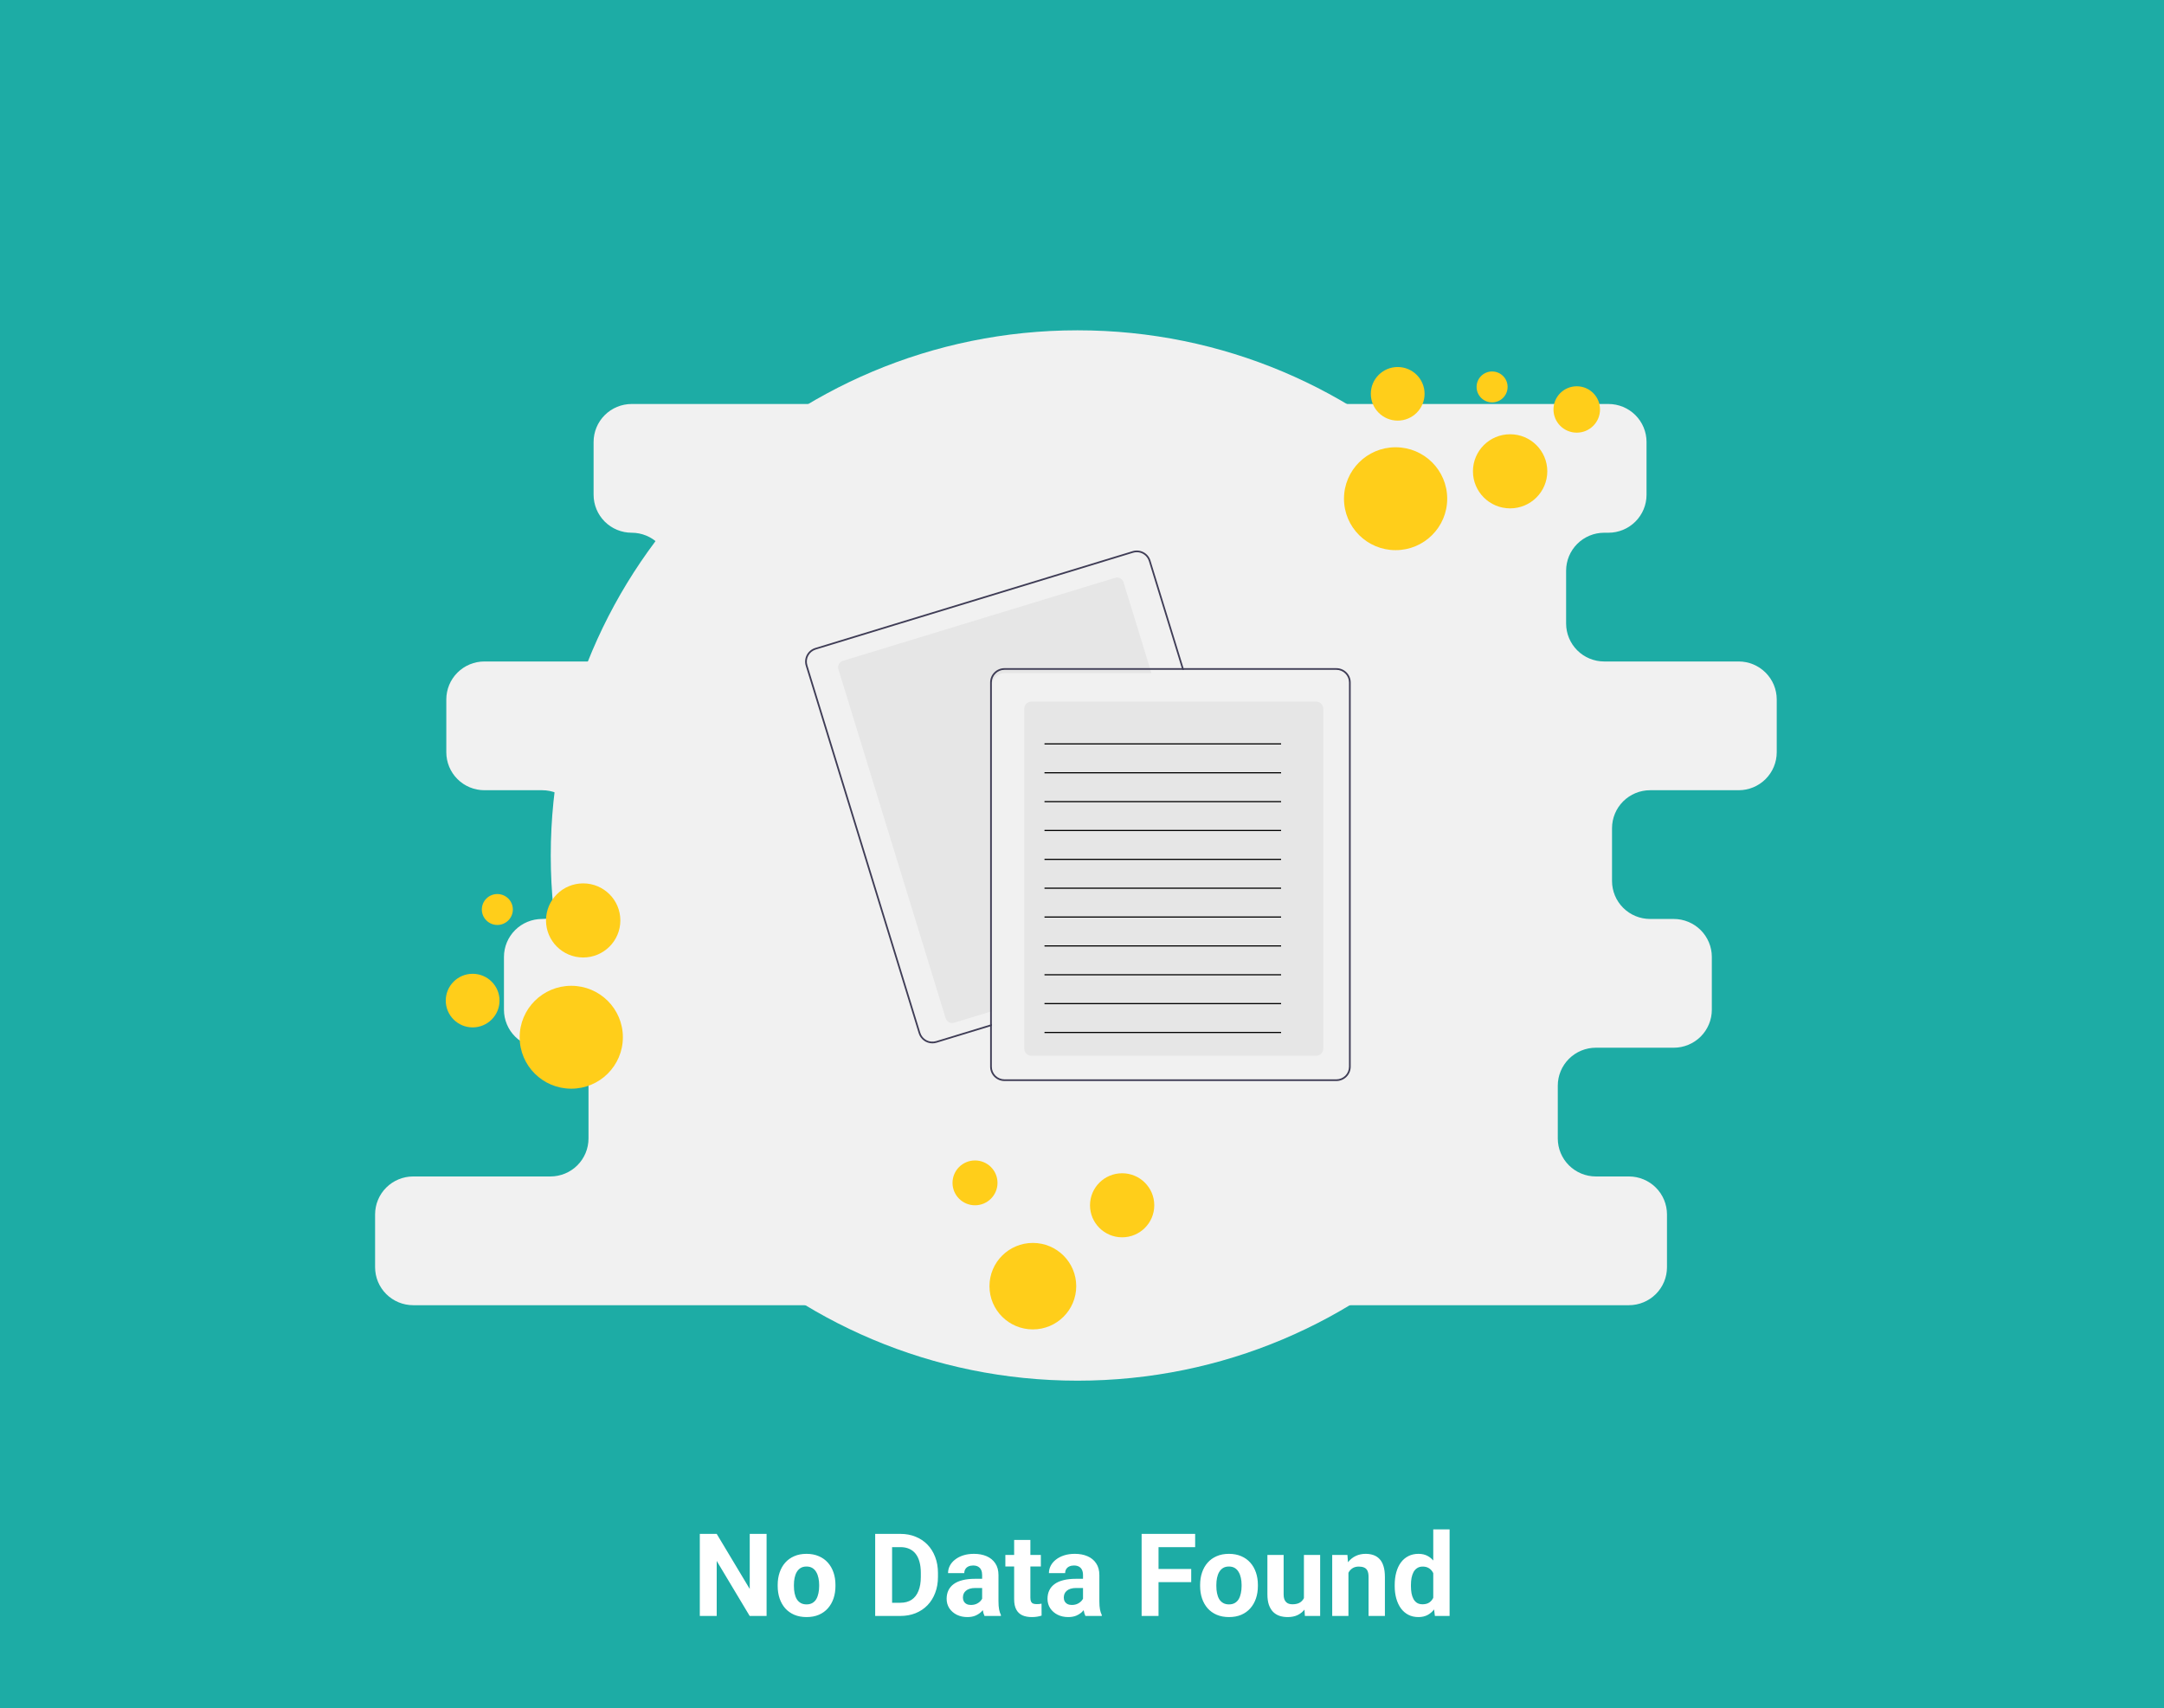 <svg width="375" height="296" viewBox="0 0 375 296" fill="none" xmlns="http://www.w3.org/2000/svg">
<rect width="377" height="296" transform="translate(-2)" fill="#1DACA5"/>
<path d="M186.734 239.233C237.155 239.233 278.029 198.491 278.029 148.234C278.029 97.976 237.155 57.234 186.734 57.234C136.314 57.234 95.44 97.976 95.44 148.234C95.44 198.491 136.314 239.233 186.734 239.233Z" fill="#F1F1F1"/>
<path d="M307.89 130.345V121.195C307.89 119.45 307.194 117.777 305.956 116.543C304.719 115.309 303.04 114.616 301.29 114.616H277.993C276.242 114.616 274.563 113.923 273.326 112.689C272.088 111.455 271.392 109.782 271.392 108.037V98.887C271.392 97.142 272.088 95.469 273.326 94.235C274.563 93.001 276.242 92.308 277.993 92.308H278.728C279.595 92.308 280.453 92.138 281.254 91.808C282.055 91.477 282.782 90.992 283.396 90.381C284.008 89.77 284.495 89.045 284.826 88.247C285.158 87.448 285.329 86.593 285.329 85.729V76.579C285.329 75.715 285.158 74.86 284.826 74.061C284.495 73.263 284.008 72.538 283.396 71.927C282.782 71.316 282.055 70.831 281.254 70.501C280.453 70.17 279.595 70 278.728 70H109.465C107.714 70 106.035 70.693 104.797 71.927C103.56 73.161 102.864 74.834 102.864 76.579V85.729C102.864 86.593 103.035 87.448 103.367 88.247C103.698 89.045 104.185 89.77 104.797 90.381C105.41 90.992 106.138 91.477 106.939 91.808C107.74 92.138 108.598 92.308 109.465 92.308C110.332 92.308 111.189 92.478 111.99 92.809C112.791 93.139 113.519 93.624 114.132 94.235C114.745 94.846 115.231 95.571 115.563 96.369C115.894 97.167 116.065 98.023 116.065 98.887V108.037C116.065 108.901 115.894 109.757 115.563 110.555C115.231 111.353 114.745 112.078 114.132 112.689C113.519 113.3 112.791 113.784 111.99 114.115C111.189 114.446 110.332 114.616 109.465 114.616H83.941C82.19 114.616 80.511 115.309 79.274 116.543C78.036 117.777 77.341 119.45 77.341 121.195V130.345C77.341 132.09 78.036 133.763 79.274 134.997C80.511 136.231 82.19 136.924 83.941 136.924H93.956C94.822 136.924 95.681 137.094 96.482 137.425C97.282 137.756 98.01 138.24 98.623 138.851C99.236 139.462 99.722 140.187 100.054 140.985C100.385 141.783 100.556 142.639 100.556 143.503V152.653C100.556 153.517 100.385 154.373 100.054 155.171C99.722 155.969 99.236 156.694 98.623 157.305C98.01 157.916 97.282 158.401 96.482 158.731C95.681 159.062 94.822 159.232 93.956 159.232H93.932C93.065 159.232 92.207 159.402 91.406 159.733C90.605 160.063 89.877 160.548 89.265 161.159C88.652 161.77 88.166 162.495 87.834 163.293C87.502 164.092 87.331 164.947 87.331 165.811V174.961C87.331 176.706 88.027 178.379 89.265 179.613C90.503 180.847 92.181 181.54 93.932 181.54H95.38C97.131 181.54 98.81 182.233 100.048 183.467C101.285 184.701 101.981 186.374 101.981 188.119V197.269C101.981 198.133 101.81 198.988 101.479 199.787C101.147 200.585 100.661 201.31 100.048 201.921C99.435 202.532 98.707 203.017 97.906 203.347C97.106 203.678 96.248 203.848 95.38 203.848H71.6C69.85 203.848 68.171 204.541 66.933 205.775C65.695 207.009 65 208.682 65 210.427V219.577C65 220.441 65.171 221.296 65.502 222.095C65.834 222.893 66.32 223.618 66.933 224.229C67.546 224.84 68.273 225.325 69.075 225.655C69.876 225.986 70.733 226.156 71.6 226.156H282.271C283.139 226.156 283.997 225.986 284.797 225.655C285.598 225.325 286.326 224.84 286.939 224.229C287.552 223.618 288.038 222.893 288.37 222.095C288.701 221.296 288.872 220.441 288.872 219.577V210.427C288.872 208.682 288.176 207.009 286.939 205.775C285.701 204.541 284.022 203.848 282.271 203.848H276.549C275.682 203.848 274.824 203.678 274.023 203.347C273.222 203.017 272.495 202.532 271.882 201.921C271.269 201.31 270.783 200.585 270.451 199.787C270.119 198.988 269.949 198.133 269.949 197.269V188.119C269.949 187.255 270.119 186.4 270.451 185.601C270.783 184.803 271.269 184.078 271.882 183.467C272.495 182.856 273.222 182.371 274.023 182.041C274.824 181.71 275.682 181.54 276.549 181.54H290.043C290.909 181.54 291.768 181.37 292.568 181.039C293.369 180.709 294.097 180.224 294.71 179.613C295.323 179.002 295.809 178.277 296.14 177.479C296.472 176.68 296.643 175.825 296.643 174.961V165.811C296.643 164.947 296.472 164.092 296.14 163.293C295.809 162.495 295.323 161.77 294.71 161.159C294.097 160.548 293.369 160.063 292.568 159.733C291.768 159.402 290.909 159.232 290.043 159.232H285.949C284.199 159.232 282.52 158.539 281.282 157.305C280.044 156.071 279.349 154.398 279.349 152.653V143.503C279.349 141.758 280.044 140.085 281.282 138.851C282.52 137.617 284.199 136.924 285.949 136.924H301.29C303.04 136.924 304.719 136.231 305.956 134.997C307.194 133.763 307.89 132.09 307.89 130.345Z" fill="#F1F1F1"/>
<path d="M178.983 230.35C183.135 230.35 186.5 226.996 186.5 222.857C186.5 218.719 183.135 215.365 178.983 215.365C174.831 215.365 171.466 218.719 171.466 222.857C171.466 226.996 174.831 230.35 178.983 230.35Z" fill="#FFCE1A"/>
<path d="M168.96 208.844C171.112 208.844 172.858 207.104 172.858 204.959C172.858 202.813 171.112 201.074 168.96 201.074C166.808 201.074 165.062 202.813 165.062 204.959C165.062 207.104 166.808 208.844 168.96 208.844Z" fill="#FFCE1A"/>
<path d="M194.456 214.394C197.531 214.394 200.024 211.909 200.024 208.844C200.024 205.778 197.531 203.294 194.456 203.294C191.381 203.294 188.888 205.778 188.888 208.844C188.888 211.909 191.381 214.394 194.456 214.394Z" fill="#FFCE1A"/>
<path d="M98.995 188.64C103.934 188.64 107.938 184.649 107.938 179.725C107.938 174.802 103.934 170.811 98.995 170.811C94.056 170.811 90.051 174.802 90.051 179.725C90.051 184.649 94.056 188.64 98.995 188.64Z" fill="#FFCE1A"/>
<path d="M81.905 178.019C84.478 178.019 86.563 175.94 86.563 173.376C86.563 170.811 84.478 168.732 81.905 168.732C79.332 168.732 77.246 170.811 77.246 173.376C77.246 175.94 79.332 178.019 81.905 178.019Z" fill="#FFCE1A"/>
<path d="M86.184 160.269C87.668 160.269 88.871 159.07 88.871 157.591C88.871 156.112 87.668 154.913 86.184 154.913C84.7 154.913 83.497 156.112 83.497 157.591C83.497 159.07 84.7 160.269 86.184 160.269Z" fill="#FFCE1A"/>
<path d="M101.059 165.907C104.616 165.907 107.501 163.032 107.501 159.486C107.501 155.94 104.616 153.065 101.059 153.065C97.501 153.065 94.617 155.94 94.617 159.486C94.617 163.032 97.501 165.907 101.059 165.907Z" fill="#FFCE1A"/>
<path d="M241.844 95.328C246.783 95.328 250.787 91.336 250.787 86.413C250.787 81.49 246.783 77.498 241.844 77.498C236.904 77.498 232.9 81.49 232.9 86.413C232.9 91.336 236.904 95.328 241.844 95.328Z" fill="#FFCE1A"/>
<path d="M242.207 72.881C244.78 72.881 246.865 70.802 246.865 68.237C246.865 65.673 244.78 63.594 242.207 63.594C239.634 63.594 237.548 65.673 237.548 68.237C237.548 70.802 239.634 72.881 242.207 72.881Z" fill="#FFCE1A"/>
<path d="M273.236 74.969C275.462 74.969 277.268 73.17 277.268 70.95C277.268 68.73 275.462 66.931 273.236 66.931C271.008 66.931 269.203 68.73 269.203 70.95C269.203 73.17 271.008 74.969 273.236 74.969Z" fill="#FFCE1A"/>
<path d="M258.566 69.724C260.05 69.724 261.253 68.525 261.253 67.045C261.253 65.566 260.05 64.367 258.566 64.367C257.082 64.367 255.879 65.566 255.879 67.045C255.879 68.525 257.082 69.724 258.566 69.724Z" fill="#FFCE1A"/>
<path d="M261.689 88.087C265.247 88.087 268.131 85.212 268.131 81.665C268.131 78.119 265.247 75.244 261.689 75.244C258.131 75.244 255.247 78.119 255.247 81.665C255.247 85.212 258.131 88.087 261.689 88.087Z" fill="#FFCE1A"/>
<g clip-path="url(#clip0_1806_2629)">
<path d="M199.538 116.642H174.064C173.483 116.642 172.926 116.872 172.516 117.281C172.105 117.69 171.875 118.244 171.874 118.823V175.218L171.582 175.307L165.333 177.213C165.036 177.303 164.717 177.273 164.443 177.128C164.17 176.983 163.965 176.736 163.874 176.441L145.286 115.96C145.195 115.665 145.226 115.346 145.371 115.074C145.517 114.801 145.765 114.597 146.061 114.507L155.691 111.57L183.609 103.058L193.239 100.121C193.386 100.076 193.54 100.06 193.692 100.074C193.845 100.089 193.993 100.133 194.129 100.205C194.264 100.276 194.384 100.374 194.482 100.492C194.579 100.609 194.653 100.745 194.697 100.891L199.449 116.351L199.538 116.642Z" fill="#E6E6E6"/>
<path d="M205.097 115.773L199.37 97.141C199.275 96.831 199.119 96.542 198.912 96.291C198.705 96.041 198.45 95.834 198.162 95.681C197.874 95.529 197.559 95.435 197.235 95.404C196.91 95.373 196.583 95.406 196.271 95.501L182.732 99.629L154.815 108.142L141.276 112.272C140.647 112.464 140.12 112.897 139.812 113.476C139.503 114.055 139.437 114.732 139.629 115.359L159.202 179.037C159.358 179.543 159.673 179.985 160.1 180.3C160.527 180.615 161.044 180.785 161.576 180.786C161.821 180.786 162.066 180.749 162.301 180.677L171.582 177.847L171.874 177.757V177.453L171.582 177.542L162.215 180.399C161.66 180.568 161.06 180.51 160.548 180.239C160.035 179.967 159.651 179.505 159.481 178.952L139.91 115.273C139.825 114.999 139.796 114.712 139.823 114.426C139.85 114.141 139.934 113.864 140.069 113.611C140.204 113.358 140.387 113.134 140.609 112.952C140.831 112.77 141.087 112.633 141.362 112.55L154.901 108.42L182.818 99.908L196.357 95.778C196.566 95.715 196.783 95.683 197.001 95.683C197.469 95.684 197.925 95.834 198.301 96.112C198.677 96.389 198.954 96.779 199.092 97.225L204.792 115.773L204.883 116.064H205.186L205.097 115.773Z" fill="#3F3D56"/>
<path d="M228.071 182.933H178.731C178.402 182.932 178.086 182.802 177.854 182.57C177.621 182.339 177.49 182.025 177.49 181.697V122.807C177.49 122.48 177.621 122.166 177.854 121.934C178.086 121.702 178.402 121.572 178.731 121.572H228.071C228.4 121.572 228.715 121.702 228.948 121.934C229.181 122.166 229.311 122.48 229.312 122.807V181.697C229.311 182.025 229.181 182.339 228.948 182.57C228.715 182.802 228.4 182.932 228.071 182.933Z" fill="#E6E6E6"/>
<line x1="181" y1="128.9" x2="222" y2="128.9" stroke="black" stroke-width="0.2"/>
<line x1="181" y1="133.9" x2="222" y2="133.9" stroke="black" stroke-width="0.2"/>
<line x1="181" y1="138.9" x2="222" y2="138.9" stroke="black" stroke-width="0.2"/>
<line x1="181" y1="143.9" x2="222" y2="143.9" stroke="black" stroke-width="0.2"/>
<line x1="181" y1="148.9" x2="222" y2="148.9" stroke="black" stroke-width="0.2"/>
<line x1="181" y1="153.9" x2="222" y2="153.9" stroke="black" stroke-width="0.2"/>
<line x1="181" y1="158.9" x2="222" y2="158.9" stroke="black" stroke-width="0.2"/>
<line x1="181" y1="163.9" x2="222" y2="163.9" stroke="black" stroke-width="0.2"/>
<line x1="181" y1="168.9" x2="222" y2="168.9" stroke="black" stroke-width="0.2"/>
<line x1="181" y1="173.9" x2="222" y2="173.9" stroke="black" stroke-width="0.2"/>
<line x1="181" y1="178.9" x2="222" y2="178.9" stroke="black" stroke-width="0.2"/>
<path d="M204.792 115.773H174.063C173.406 115.774 172.775 116.034 172.31 116.498C171.844 116.961 171.583 117.589 171.582 118.245V177.541L171.874 177.452V118.245C171.874 117.666 172.105 117.112 172.516 116.703C172.926 116.294 173.483 116.064 174.063 116.064H204.882L204.792 115.773ZM231.578 115.773H174.063C173.406 115.774 172.775 116.034 172.31 116.498C171.844 116.961 171.583 117.589 171.582 118.245V184.841C171.583 185.496 171.844 186.124 172.31 186.587C172.775 187.051 173.406 187.312 174.063 187.312H231.578C232.236 187.312 232.867 187.051 233.332 186.587C233.797 186.124 234.059 185.496 234.06 184.841V118.245C234.059 117.589 233.797 116.961 233.332 116.498C232.867 116.034 232.236 115.774 231.578 115.773ZM233.768 184.841C233.767 185.419 233.536 185.973 233.126 186.382C232.715 186.791 232.159 187.021 231.578 187.022H174.063C173.483 187.021 172.926 186.791 172.516 186.382C172.105 185.973 171.874 185.419 171.874 184.841V118.245C171.874 117.666 172.105 117.112 172.516 116.703C172.926 116.294 173.483 116.064 174.063 116.064H231.578C232.159 116.064 232.715 116.294 233.126 116.703C233.536 117.112 233.767 117.666 233.768 118.245V184.841Z" fill="#3F3D56"/>
</g>
<path d="M132.842 265.781V280H129.912L124.199 270.469V280H121.27V265.781H124.199L129.922 275.322V265.781H132.842ZM134.766 274.824V274.619C134.766 273.844 134.876 273.132 135.098 272.48C135.319 271.823 135.641 271.253 136.064 270.771C136.488 270.29 137.008 269.915 137.627 269.648C138.245 269.375 138.955 269.238 139.756 269.238C140.557 269.238 141.27 269.375 141.895 269.648C142.52 269.915 143.044 270.29 143.467 270.771C143.896 271.253 144.222 271.823 144.443 272.48C144.665 273.132 144.775 273.844 144.775 274.619V274.824C144.775 275.592 144.665 276.305 144.443 276.963C144.222 277.614 143.896 278.184 143.467 278.672C143.044 279.154 142.523 279.528 141.904 279.795C141.286 280.062 140.576 280.195 139.775 280.195C138.975 280.195 138.262 280.062 137.637 279.795C137.018 279.528 136.494 279.154 136.064 278.672C135.641 278.184 135.319 277.614 135.098 276.963C134.876 276.305 134.766 275.592 134.766 274.824ZM137.578 274.619V274.824C137.578 275.267 137.617 275.68 137.695 276.064C137.773 276.449 137.897 276.787 138.066 277.08C138.242 277.367 138.47 277.591 138.75 277.754C139.03 277.917 139.372 277.998 139.775 277.998C140.166 277.998 140.501 277.917 140.781 277.754C141.061 277.591 141.286 277.367 141.455 277.08C141.624 276.787 141.748 276.449 141.826 276.064C141.911 275.68 141.953 275.267 141.953 274.824V274.619C141.953 274.189 141.911 273.786 141.826 273.408C141.748 273.024 141.621 272.686 141.445 272.393C141.276 272.093 141.051 271.859 140.771 271.689C140.492 271.52 140.153 271.436 139.756 271.436C139.359 271.436 139.02 271.52 138.74 271.689C138.467 271.859 138.242 272.093 138.066 272.393C137.897 272.686 137.773 273.024 137.695 273.408C137.617 273.786 137.578 274.189 137.578 274.619ZM156.025 280H152.93L152.949 277.715H156.025C156.794 277.715 157.441 277.542 157.969 277.197C158.496 276.846 158.893 276.335 159.16 275.664C159.434 274.993 159.57 274.183 159.57 273.232V272.539C159.57 271.81 159.492 271.169 159.336 270.615C159.186 270.062 158.962 269.596 158.662 269.219C158.363 268.841 157.995 268.558 157.559 268.369C157.122 268.174 156.621 268.076 156.055 268.076H152.871V265.781H156.055C157.005 265.781 157.874 265.944 158.662 266.27C159.456 266.589 160.143 267.048 160.723 267.646C161.302 268.245 161.748 268.962 162.061 269.795C162.38 270.622 162.539 271.543 162.539 272.559V273.232C162.539 274.242 162.38 275.163 162.061 275.996C161.748 276.829 161.302 277.546 160.723 278.145C160.15 278.737 159.463 279.196 158.662 279.521C157.868 279.84 156.989 280 156.025 280ZM154.59 265.781V280H151.66V265.781H154.59ZM170.195 277.617V272.91C170.195 272.572 170.14 272.282 170.029 272.041C169.919 271.794 169.746 271.602 169.512 271.465C169.284 271.328 168.988 271.26 168.623 271.26C168.311 271.26 168.04 271.315 167.812 271.426C167.585 271.53 167.409 271.683 167.285 271.885C167.161 272.08 167.1 272.311 167.1 272.578H164.287C164.287 272.129 164.391 271.702 164.6 271.299C164.808 270.895 165.111 270.54 165.508 270.234C165.905 269.922 166.377 269.678 166.924 269.502C167.477 269.326 168.096 269.238 168.779 269.238C169.6 269.238 170.329 269.375 170.967 269.648C171.605 269.922 172.106 270.332 172.471 270.879C172.842 271.426 173.027 272.109 173.027 272.93V277.451C173.027 278.031 173.063 278.506 173.135 278.877C173.206 279.242 173.311 279.561 173.447 279.834V280H170.605C170.469 279.714 170.365 279.355 170.293 278.926C170.228 278.49 170.195 278.053 170.195 277.617ZM170.566 273.564L170.586 275.156H169.014C168.643 275.156 168.32 275.199 168.047 275.283C167.773 275.368 167.549 275.488 167.373 275.645C167.197 275.794 167.067 275.97 166.982 276.172C166.904 276.374 166.865 276.595 166.865 276.836C166.865 277.077 166.921 277.295 167.031 277.49C167.142 277.679 167.301 277.829 167.51 277.939C167.718 278.044 167.962 278.096 168.242 278.096C168.665 278.096 169.033 278.011 169.346 277.842C169.658 277.673 169.899 277.464 170.068 277.217C170.244 276.969 170.335 276.735 170.342 276.514L171.084 277.705C170.98 277.972 170.837 278.249 170.654 278.535C170.479 278.822 170.254 279.092 169.98 279.346C169.707 279.593 169.378 279.798 168.994 279.961C168.61 280.117 168.154 280.195 167.627 280.195C166.956 280.195 166.348 280.062 165.801 279.795C165.26 279.521 164.831 279.147 164.512 278.672C164.199 278.19 164.043 277.643 164.043 277.031C164.043 276.478 164.147 275.986 164.355 275.557C164.564 275.127 164.87 274.766 165.273 274.473C165.684 274.173 166.195 273.949 166.807 273.799C167.419 273.643 168.128 273.564 168.936 273.564H170.566ZM180.371 269.434V271.426H174.219V269.434H180.371ZM175.742 266.826H178.555V276.816C178.555 277.122 178.594 277.357 178.672 277.52C178.757 277.682 178.88 277.796 179.043 277.861C179.206 277.92 179.411 277.949 179.658 277.949C179.834 277.949 179.99 277.943 180.127 277.93C180.27 277.91 180.391 277.891 180.488 277.871L180.498 279.941C180.257 280.02 179.997 280.081 179.717 280.127C179.437 280.173 179.128 280.195 178.789 280.195C178.171 280.195 177.63 280.094 177.168 279.893C176.712 279.684 176.361 279.352 176.113 278.896C175.866 278.441 175.742 277.842 175.742 277.1V266.826ZM187.676 277.617V272.91C187.676 272.572 187.62 272.282 187.51 272.041C187.399 271.794 187.227 271.602 186.992 271.465C186.764 271.328 186.468 271.26 186.104 271.26C185.791 271.26 185.521 271.315 185.293 271.426C185.065 271.53 184.889 271.683 184.766 271.885C184.642 272.08 184.58 272.311 184.58 272.578H181.768C181.768 272.129 181.872 271.702 182.08 271.299C182.288 270.895 182.591 270.54 182.988 270.234C183.385 269.922 183.857 269.678 184.404 269.502C184.958 269.326 185.576 269.238 186.26 269.238C187.08 269.238 187.809 269.375 188.447 269.648C189.085 269.922 189.587 270.332 189.951 270.879C190.322 271.426 190.508 272.109 190.508 272.93V277.451C190.508 278.031 190.544 278.506 190.615 278.877C190.687 279.242 190.791 279.561 190.928 279.834V280H188.086C187.949 279.714 187.845 279.355 187.773 278.926C187.708 278.49 187.676 278.053 187.676 277.617ZM188.047 273.564L188.066 275.156H186.494C186.123 275.156 185.801 275.199 185.527 275.283C185.254 275.368 185.029 275.488 184.854 275.645C184.678 275.794 184.548 275.97 184.463 276.172C184.385 276.374 184.346 276.595 184.346 276.836C184.346 277.077 184.401 277.295 184.512 277.49C184.622 277.679 184.782 277.829 184.99 277.939C185.199 278.044 185.443 278.096 185.723 278.096C186.146 278.096 186.514 278.011 186.826 277.842C187.139 277.673 187.38 277.464 187.549 277.217C187.725 276.969 187.816 276.735 187.822 276.514L188.564 277.705C188.46 277.972 188.317 278.249 188.135 278.535C187.959 278.822 187.734 279.092 187.461 279.346C187.188 279.593 186.859 279.798 186.475 279.961C186.09 280.117 185.635 280.195 185.107 280.195C184.437 280.195 183.828 280.062 183.281 279.795C182.741 279.521 182.311 279.147 181.992 278.672C181.68 278.19 181.523 277.643 181.523 277.031C181.523 276.478 181.628 275.986 181.836 275.557C182.044 275.127 182.35 274.766 182.754 274.473C183.164 274.173 183.675 273.949 184.287 273.799C184.899 273.643 185.609 273.564 186.416 273.564H188.047ZM200.762 265.781V280H197.832V265.781H200.762ZM206.426 271.855V274.141H199.961V271.855H206.426ZM207.109 265.781V268.076H199.961V265.781H207.109ZM207.969 274.824V274.619C207.969 273.844 208.079 273.132 208.301 272.48C208.522 271.823 208.844 271.253 209.268 270.771C209.691 270.29 210.212 269.915 210.83 269.648C211.449 269.375 212.158 269.238 212.959 269.238C213.76 269.238 214.473 269.375 215.098 269.648C215.723 269.915 216.247 270.29 216.67 270.771C217.1 271.253 217.425 271.823 217.646 272.48C217.868 273.132 217.979 273.844 217.979 274.619V274.824C217.979 275.592 217.868 276.305 217.646 276.963C217.425 277.614 217.1 278.184 216.67 278.672C216.247 279.154 215.726 279.528 215.107 279.795C214.489 280.062 213.779 280.195 212.979 280.195C212.178 280.195 211.465 280.062 210.84 279.795C210.221 279.528 209.697 279.154 209.268 278.672C208.844 278.184 208.522 277.614 208.301 276.963C208.079 276.305 207.969 275.592 207.969 274.824ZM210.781 274.619V274.824C210.781 275.267 210.82 275.68 210.898 276.064C210.977 276.449 211.1 276.787 211.27 277.08C211.445 277.367 211.673 277.591 211.953 277.754C212.233 277.917 212.575 277.998 212.979 277.998C213.369 277.998 213.704 277.917 213.984 277.754C214.264 277.591 214.489 277.367 214.658 277.08C214.827 276.787 214.951 276.449 215.029 276.064C215.114 275.68 215.156 275.267 215.156 274.824V274.619C215.156 274.189 215.114 273.786 215.029 273.408C214.951 273.024 214.824 272.686 214.648 272.393C214.479 272.093 214.255 271.859 213.975 271.689C213.695 271.52 213.356 271.436 212.959 271.436C212.562 271.436 212.223 271.52 211.943 271.689C211.67 271.859 211.445 272.093 211.27 272.393C211.1 272.686 210.977 273.024 210.898 273.408C210.82 273.786 210.781 274.189 210.781 274.619ZM225.957 277.471V269.434H228.77V280H226.123L225.957 277.471ZM226.27 275.303L227.1 275.283C227.1 275.986 227.018 276.641 226.855 277.246C226.693 277.845 226.449 278.366 226.123 278.809C225.798 279.245 225.387 279.587 224.893 279.834C224.398 280.075 223.815 280.195 223.145 280.195C222.63 280.195 222.155 280.124 221.719 279.98C221.289 279.831 220.918 279.6 220.605 279.287C220.299 278.968 220.059 278.561 219.883 278.066C219.714 277.565 219.629 276.963 219.629 276.26V269.434H222.441V276.279C222.441 276.592 222.477 276.855 222.549 277.07C222.627 277.285 222.734 277.461 222.871 277.598C223.008 277.734 223.167 277.832 223.35 277.891C223.538 277.949 223.747 277.979 223.975 277.979C224.554 277.979 225.01 277.861 225.342 277.627C225.68 277.393 225.918 277.074 226.055 276.67C226.198 276.26 226.27 275.804 226.27 275.303ZM233.672 271.689V280H230.859V269.434H233.496L233.672 271.689ZM233.262 274.346H232.5C232.5 273.564 232.601 272.861 232.803 272.236C233.005 271.605 233.288 271.068 233.652 270.625C234.017 270.176 234.45 269.834 234.951 269.6C235.459 269.359 236.025 269.238 236.65 269.238C237.145 269.238 237.598 269.31 238.008 269.453C238.418 269.596 238.77 269.824 239.062 270.137C239.362 270.449 239.59 270.863 239.746 271.377C239.909 271.891 239.99 272.52 239.99 273.262V280H237.158V273.252C237.158 272.783 237.093 272.419 236.963 272.158C236.833 271.898 236.641 271.715 236.387 271.611C236.139 271.501 235.833 271.445 235.469 271.445C235.091 271.445 234.762 271.52 234.482 271.67C234.209 271.82 233.981 272.028 233.799 272.295C233.623 272.555 233.49 272.861 233.398 273.213C233.307 273.564 233.262 273.942 233.262 274.346ZM248.369 277.695V265H251.201V280H248.652L248.369 277.695ZM241.689 274.844V274.639C241.689 273.831 241.781 273.099 241.963 272.441C242.145 271.777 242.412 271.208 242.764 270.732C243.115 270.257 243.548 269.889 244.062 269.629C244.577 269.368 245.163 269.238 245.82 269.238C246.439 269.238 246.979 269.368 247.441 269.629C247.91 269.889 248.307 270.26 248.633 270.742C248.965 271.217 249.232 271.781 249.434 272.432C249.635 273.076 249.782 273.783 249.873 274.551V275C249.782 275.736 249.635 276.419 249.434 277.051C249.232 277.682 248.965 278.236 248.633 278.711C248.307 279.18 247.91 279.544 247.441 279.805C246.973 280.065 246.426 280.195 245.801 280.195C245.143 280.195 244.557 280.062 244.043 279.795C243.535 279.528 243.105 279.154 242.754 278.672C242.409 278.19 242.145 277.624 241.963 276.973C241.781 276.322 241.689 275.612 241.689 274.844ZM244.502 274.639V274.844C244.502 275.28 244.535 275.687 244.6 276.064C244.671 276.442 244.785 276.777 244.941 277.07C245.104 277.357 245.312 277.581 245.566 277.744C245.827 277.9 246.143 277.979 246.514 277.979C246.995 277.979 247.393 277.871 247.705 277.656C248.018 277.435 248.255 277.132 248.418 276.748C248.587 276.364 248.685 275.921 248.711 275.42V274.141C248.691 273.73 248.633 273.363 248.535 273.037C248.444 272.705 248.307 272.422 248.125 272.188C247.949 271.953 247.728 271.771 247.461 271.641C247.201 271.51 246.891 271.445 246.533 271.445C246.169 271.445 245.856 271.53 245.596 271.699C245.335 271.862 245.124 272.087 244.961 272.373C244.805 272.66 244.688 272.998 244.609 273.389C244.538 273.773 244.502 274.189 244.502 274.639Z" fill="white"/>
<defs>
<clipPath id="clip0_1806_2629">
<rect width="94.54" height="91.922" fill="white" transform="translate(139.52 95.391)"/>
</clipPath>
</defs>
</svg>
